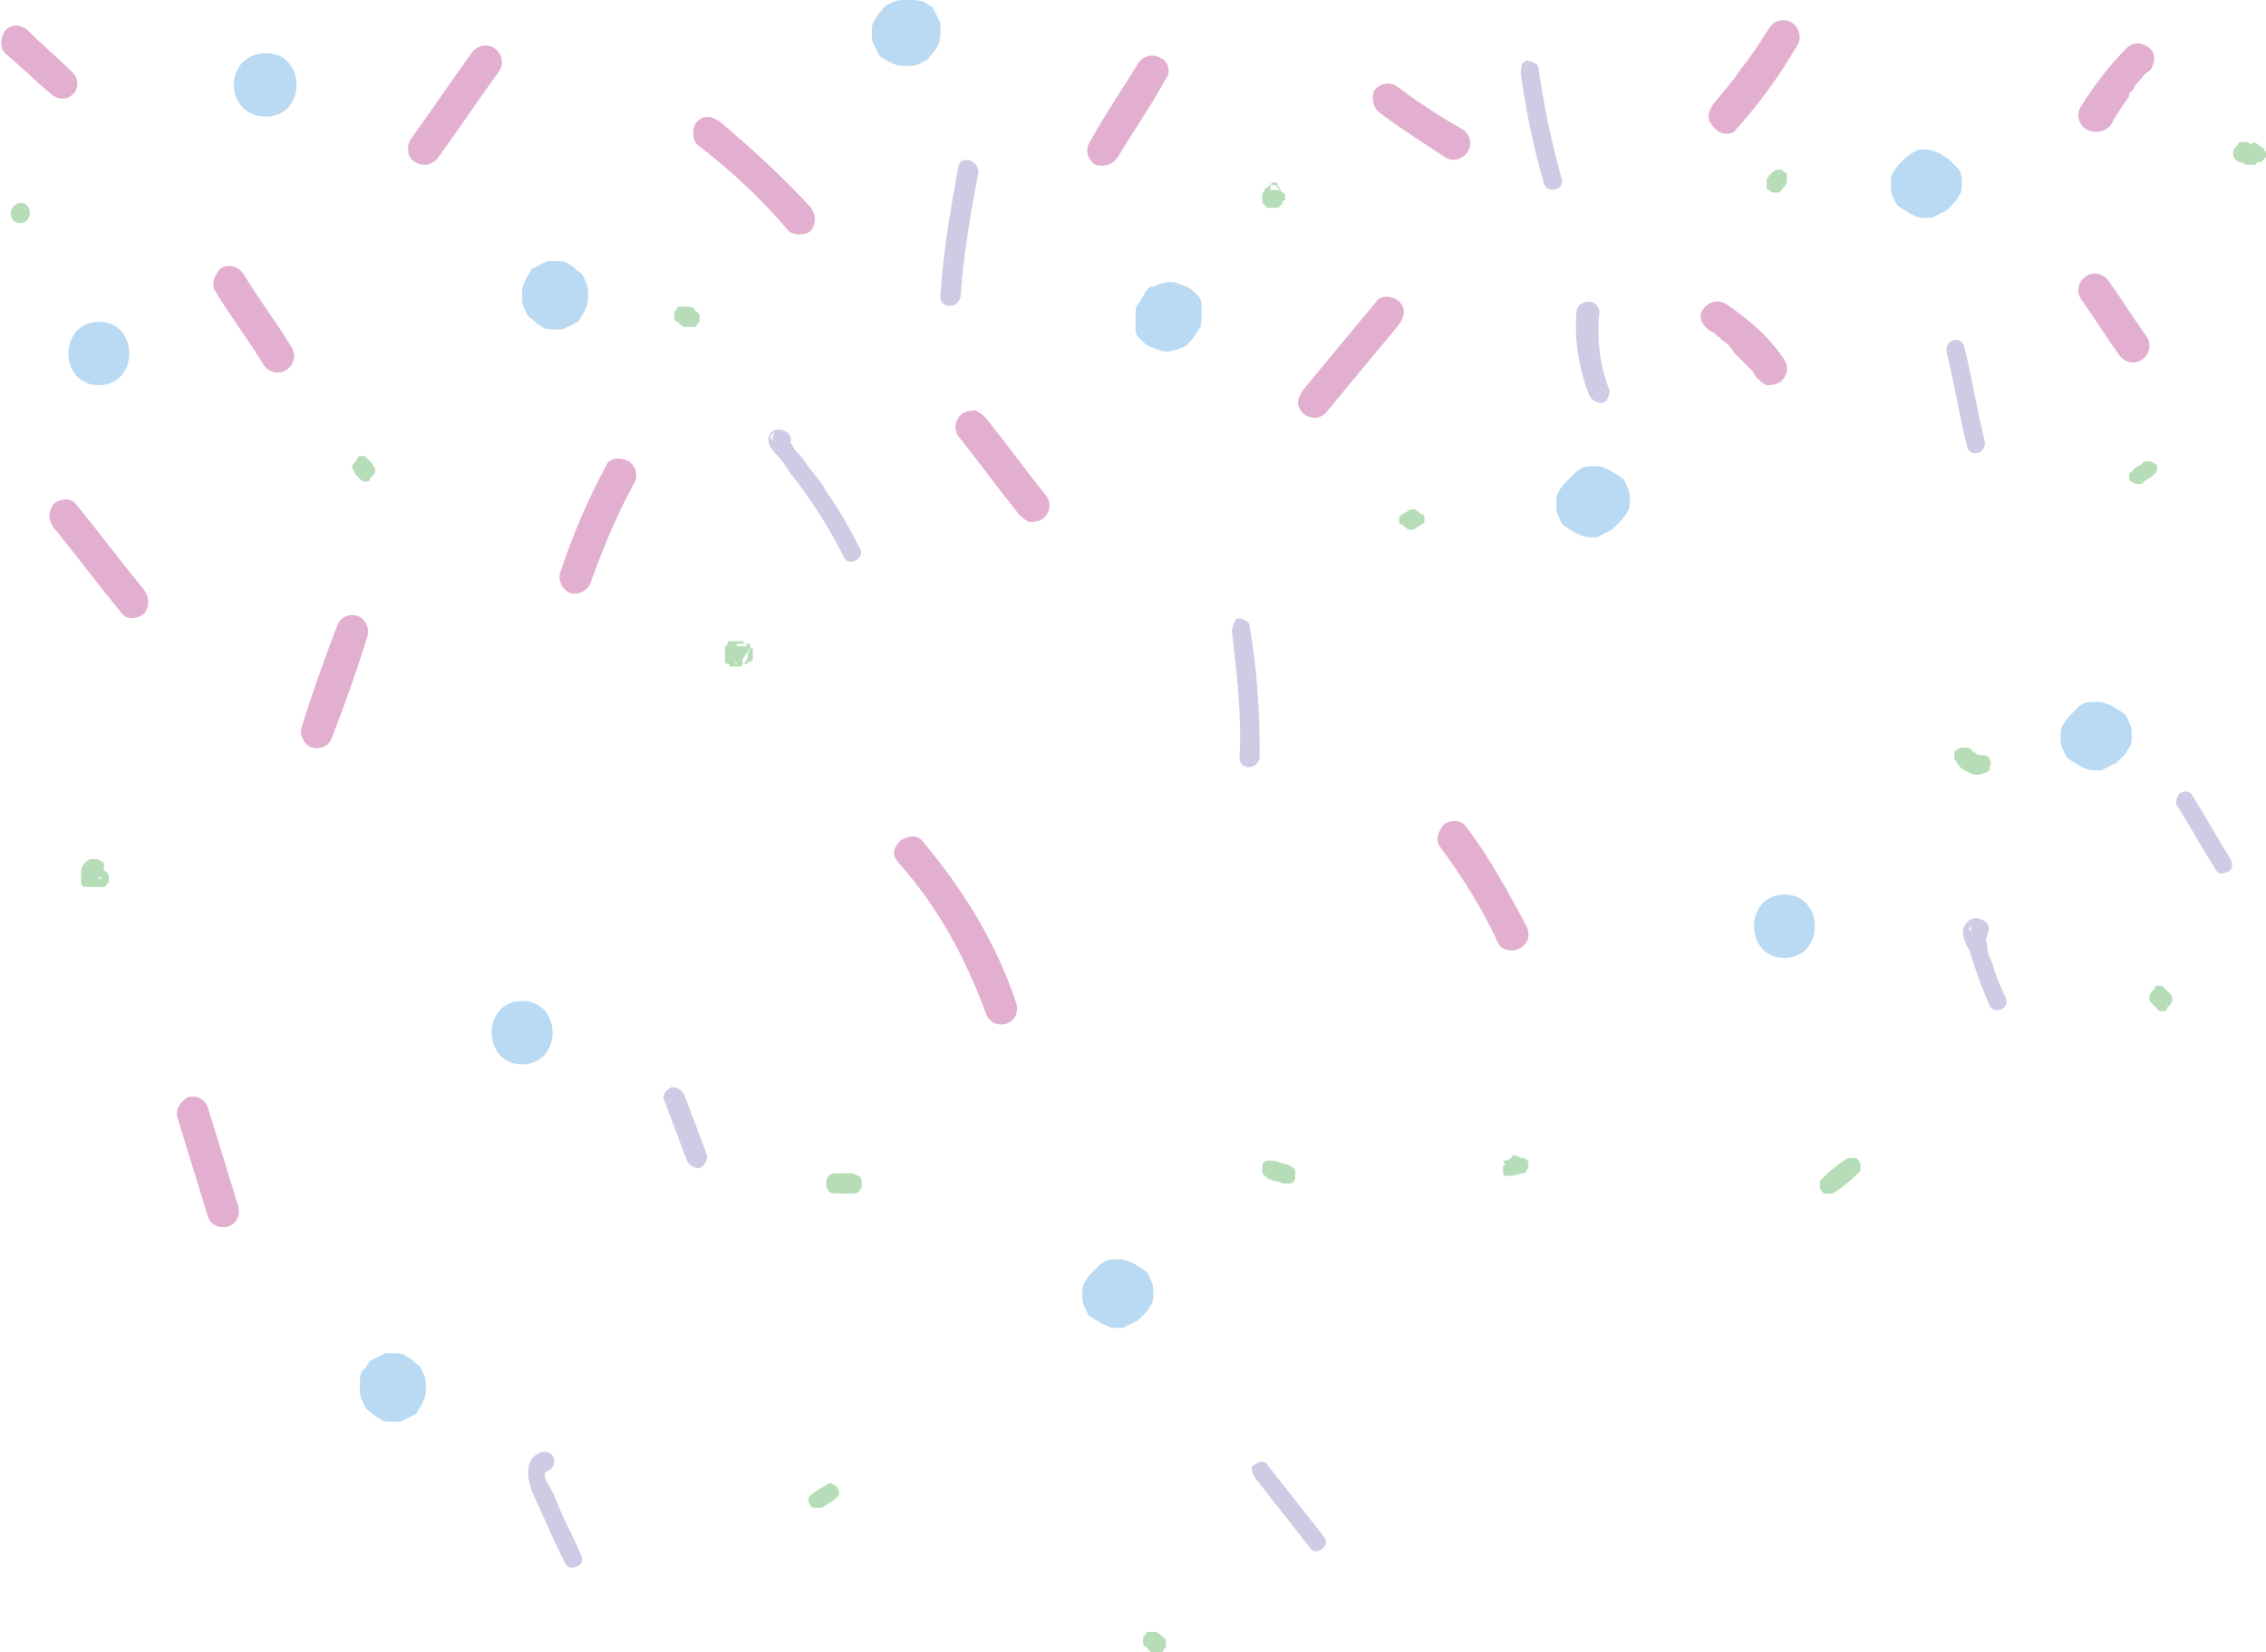 <?xml version="1.0" encoding="UTF-8"?>
<svg xmlns="http://www.w3.org/2000/svg" xmlns:xlink="http://www.w3.org/1999/xlink" height="65.2" preserveAspectRatio="xMidYMid meet" version="1.0" viewBox="4.9 2.6 89.4 65.2" width="89.4" zoomAndPan="magnify"><g><g id="change1_18"><path d="M5.1,4.7c0.6,0.5,1.2,1.1,1.8,1.6c0.2,0.2,0.6,0.3,0.9,0C8,6.1,8,5.7,7.8,5.5C7.2,4.9,6.6,4.4,6,3.8 c-0.2-0.2-0.6-0.3-0.9,0C4.9,4.1,4.9,4.5,5.1,4.7L5.1,4.7z" fill="#E3AFD0"/></g></g><g><g id="change1_13"><path d="M22.2,8.8c0.8-1.1,1.6-2.3,2.4-3.4c0.2-0.3,0.1-0.7-0.2-0.9c-0.3-0.2-0.7-0.1-0.9,0.2 c-0.8,1.1-1.6,2.3-2.4,3.4C20.9,8.4,21,8.9,21.3,9C21.6,9.2,22,9.1,22.2,8.8L22.2,8.8z" fill="#E3AFD0"/></g></g><g><g id="change1_3"><path d="M13.4,14.1c0.6,1,1.3,1.9,1.9,2.9c0.2,0.3,0.6,0.4,0.9,0.2c0.3-0.2,0.4-0.6,0.2-0.9 c-0.6-1-1.3-1.9-1.9-2.9c-0.2-0.3-0.6-0.4-0.9-0.2C13.4,13.4,13.2,13.8,13.4,14.1L13.4,14.1z" fill="#E3AFD0"/></g></g><g><g id="change1_11"><path d="M32.4,8.3c1.3,1,2.5,2.1,3.6,3.4c0.2,0.2,0.7,0.2,0.9,0c0.2-0.3,0.2-0.6,0-0.9c-1.1-1.2-2.3-2.3-3.6-3.4 c-0.3-0.2-0.6-0.3-0.9,0C32.2,7.6,32.2,8.1,32.4,8.3L32.4,8.3z" fill="#E3AFD0"/></g></g><g><g id="change1_7"><path d="M49,8.8c0.6-1,1.3-2,1.9-3.1C51.1,5.5,51,5,50.7,4.9c-0.3-0.2-0.7-0.1-0.9,0.2c-0.6,1-1.3,2-1.9,3.1 c-0.2,0.3-0.1,0.7,0.2,0.9C48.5,9.2,48.8,9.1,49,8.8L49,8.8z" fill="#E3AFD0"/></g></g><g><g id="change1_1"><path d="M59.4,7.1c0.8,0.6,1.6,1.1,2.5,1.7c0.3,0.2,0.7,0.1,0.9-0.2c0.2-0.3,0.1-0.7-0.2-0.9 C61.7,7.2,60.8,6.6,60,6c-0.3-0.2-0.7-0.1-0.9,0.2C59,6.6,59.1,6.9,59.4,7.1L59.4,7.1z" fill="#E3AFD0"/></g></g><g><g id="change1_4"><path d="M42.7,19.8c0.8,1,1.6,2.1,2.4,3.1c0.1,0.1,0.2,0.2,0.4,0.3c0.1,0,0.3,0,0.5-0.1c0.3-0.2,0.4-0.6,0.2-0.9 c-0.8-1-1.6-2.1-2.4-3.1c-0.1-0.1-0.2-0.2-0.4-0.3c-0.1,0-0.3,0-0.5,0.1C42.6,19.1,42.5,19.5,42.7,19.8L42.7,19.8z" fill="#E3AFD0"/></g></g><g><g id="change1_2"><path d="M57.2,18.9c1-1.2,1.9-2.3,2.9-3.5c0.2-0.3,0.3-0.6,0-0.9c-0.2-0.2-0.7-0.3-0.9,0c-1,1.2-1.9,2.3-2.9,3.5 c-0.2,0.3-0.3,0.6,0,0.9C56.5,19.1,56.9,19.2,57.2,18.9L57.2,18.9z" fill="#E3AFD0"/></g></g><g><g id="change1_5"><path d="M73.4,7.7c0.9-1,1.7-2.1,2.4-3.3c0.2-0.3,0.1-0.7-0.2-0.9c-0.3-0.2-0.7-0.1-0.9,0.2 c-0.3,0.5-0.7,1.1-1.1,1.6c-0.4,0.6-0.7,0.9-1.1,1.4c-0.2,0.3-0.3,0.6,0,0.9C72.7,7.9,73.2,8,73.4,7.7L73.4,7.7z" fill="#E3AFD0"/></g></g><g><g id="change1_17"><path d="M72.3,15.6c0.1,0.1,0.2,0.1,0.3,0.2c0,0,0.1,0.1,0.1,0.1c0,0,0.1,0,0.1,0.1c0,0-0.1-0.1,0,0 c0.2,0.1,0.4,0.3,0.5,0.5c0.2,0.2,0.3,0.3,0.5,0.5c0,0,0.1,0.1,0.1,0.1c0,0,0,0,0.1,0.1c0.1,0.1-0.1-0.1,0,0 c0.1,0.1,0.1,0.2,0.2,0.3c0.1,0.1,0.2,0.2,0.4,0.3c0.1,0,0.3,0,0.5-0.1c0.3-0.2,0.4-0.6,0.2-0.9c-0.6-0.9-1.4-1.6-2.3-2.2 c-0.3-0.2-0.7-0.1-0.9,0.2C71.9,15,72,15.4,72.3,15.6L72.3,15.6z" fill="#E3AFD0"/></g></g><g><g id="change1_6"><path d="M88.2,7.5c0.2-0.4,0.5-0.8,0.7-1.1c0,0,0,0,0-0.1c0.1-0.1,0,0,0,0c0,0,0.1-0.1,0.1-0.1 c0.1-0.1,0.1-0.2,0.2-0.3c0.2-0.2,0.3-0.4,0.5-0.5c0.2-0.2,0.3-0.7,0-0.9c-0.2-0.2-0.6-0.3-0.9,0c-0.7,0.7-1.3,1.5-1.8,2.3 c-0.2,0.3-0.1,0.7,0.2,0.9C87.6,7.9,88,7.8,88.2,7.5L88.2,7.5z" fill="#E3AFD0"/></g></g><g><g id="change1_14"><path d="M87,14.4c0.5,0.7,1,1.5,1.5,2.2c0.2,0.3,0.6,0.4,0.9,0.2c0.3-0.2,0.4-0.6,0.2-0.9c-0.5-0.7-1-1.5-1.5-2.2 c-0.2-0.3-0.6-0.4-0.9-0.2C86.9,13.7,86.8,14.1,87,14.4L87,14.4z" fill="#E3AFD0"/></g></g><g><g id="change1_9"><path d="M28.8,21c-0.7,1.3-1.3,2.7-1.8,4.2c-0.1,0.3,0.1,0.7,0.4,0.8c0.3,0.1,0.7-0.1,0.8-0.4 c0.5-1.4,1-2.6,1.7-3.9c0.2-0.3,0.1-0.7-0.2-0.9C29.3,20.6,28.9,20.7,28.8,21L28.8,21z" fill="#E3AFD0"/></g></g><g><g id="change1_16"><path d="M7,23.4c0.9,1.1,1.8,2.3,2.7,3.4c0.2,0.3,0.7,0.2,0.9,0c0.2-0.3,0.2-0.6,0-0.9c-0.9-1.1-1.8-2.3-2.7-3.4 c-0.2-0.3-0.7-0.2-0.9,0C6.8,22.8,6.8,23.1,7,23.4L7,23.4z" fill="#E3AFD0"/></g></g><g><g id="change1_10"><path d="M18.2,27.3c-0.5,1.3-1,2.7-1.4,4c-0.1,0.3,0.1,0.7,0.4,0.8c0.4,0.1,0.7-0.1,0.8-0.4c0.5-1.3,1-2.7,1.4-4 c0.1-0.3-0.1-0.7-0.4-0.8C18.6,26.8,18.3,27,18.2,27.3L18.2,27.3z" fill="#E3AFD0"/></g></g><g><g id="change2_11"><path d="M8.8,17.8c1.6,0,1.6-2.5,0-2.5C7.2,15.3,7.2,17.8,8.8,17.8L8.8,17.8z" fill="#B9DAF2"/></g></g><g><g id="change2_2"><path d="M25.5,14.1c0,0.1,0,0.1,0,0.2c0,0.2,0,0.3,0.1,0.5c0.1,0.2,0.1,0.3,0.3,0.4c0.1,0.1,0.2,0.2,0.4,0.3 c0.1,0.1,0.3,0.1,0.5,0.1c0.1,0,0.2,0,0.3,0c0.2-0.1,0.4-0.2,0.6-0.3c0.1-0.1,0.1-0.2,0.2-0.3c0.1-0.2,0.2-0.4,0.2-0.6 c0-0.1,0-0.1,0-0.2c0-0.2,0-0.3-0.1-0.5c-0.1-0.2-0.1-0.3-0.3-0.4c-0.1-0.1-0.2-0.2-0.4-0.3c-0.1-0.1-0.3-0.1-0.5-0.1 c-0.1,0-0.2,0-0.3,0c-0.2,0.1-0.4,0.2-0.6,0.3c-0.1,0.1-0.1,0.2-0.2,0.3C25.6,13.7,25.5,13.9,25.5,14.1L25.5,14.1z" fill="#B9DAF2"/></g></g><g><g id="change2_3"><path d="M15.4,7.2c1.6,0,1.6-2.5,0-2.5C13.7,4.7,13.7,7.2,15.4,7.2L15.4,7.2z" fill="#B9DAF2"/></g></g><g><g id="change2_7"><path d="M50,14.3c-0.1,0.1-0.1,0.2-0.2,0.3c-0.1,0.1-0.1,0.3-0.1,0.5c0,0.2,0,0.3,0,0.5c0,0.2,0.1,0.3,0.2,0.4 c0.1,0.1,0.2,0.2,0.4,0.3c0.1,0,0.2,0.1,0.3,0.1c0.2,0.1,0.4,0.1,0.7,0c0.1,0,0.2-0.1,0.3-0.1c0.2-0.1,0.3-0.3,0.4-0.4 c0.1-0.1,0.1-0.2,0.2-0.3c0.1-0.1,0.1-0.3,0.1-0.5c0-0.2,0-0.3,0-0.5c0-0.2-0.1-0.3-0.2-0.4c-0.1-0.1-0.2-0.2-0.4-0.3 c-0.1,0-0.2-0.1-0.3-0.1c-0.2-0.1-0.4-0.1-0.7,0c-0.1,0-0.2,0.1-0.3,0.1C50.2,13.9,50.1,14.1,50,14.3L50,14.3z" fill="#B9DAF2"/></g></g><g><g id="change2_1"><path d="M67,21.3c-0.1,0.1-0.2,0.2-0.3,0.3c-0.1,0.1-0.2,0.2-0.3,0.4c-0.1,0.1-0.1,0.3-0.1,0.5 c0,0.2,0,0.3,0.1,0.5c0.1,0.2,0.1,0.3,0.3,0.4c0.1,0.1,0.2,0.1,0.3,0.2c0.2,0.1,0.4,0.2,0.6,0.2c0.1,0,0.2,0,0.3,0 c0.2-0.1,0.4-0.2,0.6-0.3c0.1-0.1,0.2-0.2,0.3-0.3c0.1-0.1,0.2-0.2,0.3-0.4c0.1-0.1,0.1-0.3,0.1-0.5c0-0.2,0-0.3-0.1-0.5 c-0.1-0.2-0.1-0.3-0.3-0.4c-0.1-0.1-0.2-0.1-0.3-0.2c-0.2-0.1-0.4-0.2-0.6-0.2c-0.1,0-0.2,0-0.3,0C67.4,21,67.2,21.1,67,21.3 L67,21.3z" fill="#B9DAF2"/></g></g><g><g id="change2_8"><path d="M80,8.9C80,8.9,79.9,9,79.9,9c-0.1,0.1-0.2,0.2-0.3,0.4c-0.1,0.1-0.1,0.3-0.1,0.5c0,0.2,0,0.3,0.1,0.5 c0.1,0.2,0.1,0.3,0.3,0.4c0.1,0.1,0.2,0.1,0.3,0.2c0.2,0.1,0.4,0.2,0.6,0.2c0.1,0,0.2,0,0.3,0c0.2-0.1,0.4-0.2,0.6-0.3 c0.1-0.1,0.1-0.1,0.2-0.2c0.1-0.1,0.2-0.2,0.3-0.4c0.1-0.1,0.1-0.3,0.1-0.5c0-0.2,0-0.3-0.1-0.5C82,9.1,81.9,9,81.8,8.9 c-0.1-0.1-0.2-0.1-0.3-0.2c-0.2-0.1-0.4-0.2-0.6-0.2c-0.1,0-0.2,0-0.3,0C80.4,8.6,80.2,8.7,80,8.9L80,8.9z" fill="#B9DAF2"/></g></g><g><g id="change2_6"><path d="M86.8,30.6c-0.1,0.1-0.1,0.1-0.2,0.2c-0.1,0.1-0.2,0.2-0.3,0.4c-0.1,0.1-0.1,0.3-0.1,0.5 c0,0.2,0,0.3,0.1,0.5c0.1,0.2,0.1,0.3,0.3,0.4c0.1,0.1,0.2,0.1,0.3,0.2c0.2,0.1,0.4,0.2,0.6,0.2c0.1,0,0.2,0,0.3,0 c0.2-0.1,0.4-0.2,0.6-0.3c0.1-0.1,0.1-0.1,0.2-0.2c0.1-0.1,0.2-0.2,0.3-0.4c0.1-0.1,0.1-0.3,0.1-0.5c0-0.2,0-0.3-0.1-0.5 c-0.1-0.2-0.1-0.3-0.3-0.4c-0.1-0.1-0.2-0.1-0.3-0.2c-0.2-0.1-0.4-0.2-0.6-0.2c-0.1,0-0.2,0-0.3,0C87.1,30.3,87,30.4,86.8,30.6 L86.8,30.6z" fill="#B9DAF2"/></g></g><g><g id="change2_10"><path d="M48.2,52.6c-0.1,0.1-0.1,0.1-0.2,0.2c-0.1,0.1-0.2,0.2-0.3,0.4c-0.1,0.1-0.1,0.3-0.1,0.5 c0,0.2,0,0.3,0.1,0.5c0.1,0.2,0.1,0.3,0.3,0.4c0.1,0.1,0.2,0.1,0.3,0.2c0.2,0.1,0.4,0.2,0.6,0.2c0.1,0,0.2,0,0.3,0 c0.2-0.1,0.4-0.2,0.6-0.3c0.1-0.1,0.1-0.1,0.2-0.2c0.1-0.1,0.2-0.2,0.3-0.4c0.1-0.1,0.1-0.3,0.1-0.5c0-0.2,0-0.3-0.1-0.5 c-0.1-0.2-0.1-0.3-0.3-0.4c-0.1-0.1-0.2-0.1-0.3-0.2c-0.2-0.1-0.4-0.2-0.6-0.2c-0.1,0-0.2,0-0.3,0C48.6,52.3,48.4,52.4,48.2,52.6 L48.2,52.6z" fill="#B9DAF2"/></g></g><g><g id="change2_12"><path d="M25.5,44.6c1.6,0,1.6-2.5,0-2.5C23.9,42.1,23.9,44.6,25.5,44.6L25.5,44.6z" fill="#B9DAF2"/></g></g><g><g id="change2_9"><path d="M75.3,40.4c1.6,0,1.6-2.5,0-2.5C73.7,37.9,73.7,40.4,75.3,40.4L75.3,40.4z" fill="#B9DAF2"/></g></g><g><g id="change2_5"><path d="M19.1,57.2c0,0.1,0,0.1,0,0.2c0,0.2,0,0.3,0.1,0.5c0.1,0.2,0.1,0.3,0.3,0.4c0.1,0.1,0.2,0.2,0.4,0.3 c0.1,0.1,0.3,0.1,0.5,0.1c0.1,0,0.2,0,0.3,0c0.2-0.1,0.4-0.2,0.6-0.3c0.1-0.1,0.1-0.2,0.2-0.3c0.1-0.2,0.2-0.4,0.2-0.6 c0-0.1,0-0.1,0-0.2c0-0.2,0-0.3-0.1-0.5c-0.1-0.2-0.1-0.3-0.3-0.4c-0.1-0.1-0.2-0.2-0.4-0.3c-0.1-0.1-0.3-0.1-0.5-0.1 c-0.1,0-0.2,0-0.3,0c-0.2,0.1-0.4,0.2-0.6,0.3c-0.1,0.1-0.1,0.2-0.2,0.3C19.1,56.7,19.1,57,19.1,57.2L19.1,57.2z" fill="#B9DAF2"/></g></g><g><g id="change2_4"><path d="M40.8,2.6c-0.1,0-0.1,0-0.2,0c-0.2,0-0.3,0-0.5,0.1c-0.2,0.1-0.3,0.1-0.4,0.3c-0.1,0.1-0.2,0.2-0.3,0.4 c-0.1,0.1-0.1,0.3-0.1,0.5c0,0.1,0,0.2,0,0.3c0.1,0.2,0.2,0.4,0.3,0.6c0.1,0.1,0.2,0.1,0.3,0.2c0.2,0.1,0.4,0.2,0.6,0.2 c0.1,0,0.1,0,0.2,0c0.2,0,0.3,0,0.5-0.1c0.2-0.1,0.3-0.1,0.4-0.3c0.1-0.1,0.2-0.2,0.3-0.4C42,4.2,42,4,42,3.8c0-0.1,0-0.2,0-0.3 c-0.1-0.2-0.2-0.4-0.3-0.6c-0.1-0.1-0.2-0.1-0.3-0.2C41.2,2.6,41,2.6,40.8,2.6L40.8,2.6z" fill="#B9DAF2"/></g></g><g><g id="change3_9"><path d="M35.8,20.4c0.3-0.1,0.4-0.5,0.2-0.7c-0.2-0.2-0.6-0.2-0.7,0c-0.2,0.3,0,0.6,0.2,0.8 c0.2,0.2,0.4,0.5,0.6,0.8c0.8,1,1.5,2.1,2.1,3.3c0.2,0.4,0.9,0,0.6-0.4c-0.4-0.8-0.8-1.5-1.3-2.2c-0.2-0.4-0.5-0.7-0.8-1.1 c-0.1-0.2-0.3-0.4-0.4-0.5c-0.1-0.1-0.1-0.2-0.2-0.3c0,0-0.1-0.2-0.1-0.2c0,0.1,0,0.1-0.1,0.2c0,0,0,0,0,0c-0.1,0-0.2,0.1-0.3,0.1 c-0.1,0-0.1-0.1-0.2-0.1c0-0.1,0-0.1-0.1-0.2c0,0,0,0,0,0c0-0.1,0-0.1,0.1-0.2c0,0,0,0,0,0c0.1-0.1,0.1-0.1,0.2-0.2c0,0,0,0,0,0 C35.2,19.8,35.4,20.5,35.8,20.4L35.8,20.4z" fill="#D1CAE5"/></g></g><g><g id="change3_10"><path d="M81.7,16.5c0.3,1.2,0.5,2.5,0.8,3.7c0.1,0.5,0.8,0.3,0.7-0.2c-0.3-1.2-0.5-2.5-0.8-3.7 C82.3,15.8,81.6,16,81.7,16.5L81.7,16.5z" fill="#D1CAE5"/></g></g><g><g id="change3_3"><path d="M67.1,14.9c-0.1,1.1,0.1,2.3,0.5,3.3c0.1,0.2,0.3,0.3,0.5,0.3c0.2,0,0.3-0.3,0.3-0.5c-0.4-1-0.5-2-0.4-3.1 c0-0.2-0.2-0.4-0.4-0.4C67.3,14.5,67.1,14.7,67.1,14.9L67.1,14.9z" fill="#D1CAE5"/></g></g><g><g id="change3_2"><path d="M53.5,27.5c0.2,1.7,0.4,3.4,0.3,5c0,0.5,0.7,0.5,0.8,0c0-1.8-0.1-3.5-0.4-5.2c0-0.2-0.3-0.3-0.5-0.3 C53.6,27.1,53.5,27.4,53.5,27.5L53.5,27.5z" fill="#D1CAE5"/></g></g><g><g id="change3_6"><path d="M64.9,5.5c0.2,1.5,0.5,2.9,0.9,4.3c0.1,0.5,0.9,0.3,0.7-0.2c-0.4-1.4-0.7-2.9-0.9-4.3 c0-0.2-0.3-0.3-0.5-0.3C64.9,5.1,64.9,5.3,64.9,5.5L64.9,5.5z" fill="#D1CAE5"/></g></g><g><g id="change3_7"><path d="M42.7,9.2c-0.3,1.7-0.6,3.4-0.7,5.1c0,0.5,0.7,0.5,0.8,0c0.1-1.6,0.4-3.3,0.7-4.9 C43.5,8.9,42.8,8.7,42.7,9.2L42.7,9.2z" fill="#D1CAE5"/></g></g><g><g id="change3_4"><path d="M54.4,60.9c0.7,0.9,1.5,1.9,2.2,2.8c0.1,0.2,0.4,0.1,0.5,0c0.2-0.2,0.1-0.4,0-0.5 c-0.7-0.9-1.5-1.9-2.2-2.8c-0.1-0.2-0.4-0.1-0.5,0C54.2,60.5,54.3,60.7,54.4,60.9L54.4,60.9z" fill="#D1CAE5"/></g></g><g><g id="change3_1"><path d="M83.3,39.5c0.1-0.2,0.1-0.5-0.2-0.6c-0.2-0.1-0.4-0.1-0.6,0.1c-0.3,0.3-0.1,0.8,0.1,1.1 c0.2,0.7,0.5,1.5,0.8,2.2c0.1,0.2,0.4,0.2,0.5,0.1c0.2-0.1,0.2-0.3,0.1-0.5c-0.2-0.4-0.4-0.9-0.5-1.3c-0.1-0.2-0.2-0.4-0.2-0.7 C83.3,39.8,83.2,39.7,83.3,39.5c-0.1,0-0.1,0-0.1-0.1c0,0,0-0.1,0-0.1c0,0.1,0,0.1,0,0.2c-0.1,0-0.1,0.1-0.2,0.1 c-0.1,0-0.2,0-0.3-0.1c0-0.1,0-0.1-0.1-0.2c0,0,0,0,0,0c0-0.1,0-0.1,0.1-0.2c0,0,0,0,0,0c-0.1,0.2,0,0.4,0.1,0.5 C82.9,39.8,83.2,39.7,83.3,39.5L83.3,39.5z" fill="#D1CAE5"/></g></g><g><g id="change3_8"><path d="M90.8,34.4c0.5,0.8,1,1.7,1.5,2.5c0.1,0.2,0.3,0.2,0.5,0.1c0.2-0.1,0.2-0.3,0.1-0.5 c-0.5-0.8-1-1.7-1.5-2.5c-0.1-0.2-0.3-0.2-0.5-0.1C90.8,34,90.7,34.3,90.8,34.4L90.8,34.4z" fill="#D1CAE5"/></g></g><g><g id="change3_5"><path d="M31.1,46c0.3,0.8,0.6,1.6,0.9,2.4c0.1,0.2,0.3,0.3,0.5,0.3c0.2-0.1,0.3-0.3,0.3-0.5 c-0.3-0.8-0.6-1.6-0.9-2.4c-0.1-0.2-0.3-0.3-0.5-0.3C31.2,45.6,31,45.8,31.1,46L31.1,46z" fill="#D1CAE5"/></g></g><g><g id="change3_11"><path d="M26.3,59.9c-0.8,0.2-0.6,1.2-0.3,1.8c0.4,0.9,0.8,1.8,1.2,2.6c0.1,0.2,0.3,0.2,0.5,0.1 c0.2-0.1,0.2-0.3,0.1-0.5c-0.3-0.7-0.7-1.4-1-2.2c-0.1-0.3-0.3-0.5-0.4-0.8c0-0.1,0-0.1,0-0.1c0,0,0-0.2,0-0.1c0-0.1,0,0,0,0 c0,0,0,0,0,0c0,0,0,0,0,0C27,60.5,26.8,59.8,26.3,59.9L26.3,59.9z" fill="#D1CAE5"/></g></g><g><g id="change4_4"><path d="M60.4,22.8c-0.1,0-0.1,0.1-0.2,0.1c0,0-0.1,0.1-0.1,0.1c0,0,0,0.1,0,0.1c0,0.1,0,0.1,0,0.1 c0,0,0,0.1,0.1,0.1c0,0,0.1,0,0.1,0.1c0.1,0,0.1,0.1,0.2,0.1c0,0,0.1,0,0.1,0c0.1,0,0.1,0,0.2-0.1c0.1,0,0.1-0.1,0.2-0.1 c0,0,0.1-0.1,0.1-0.1c0,0,0-0.1,0-0.1c0-0.1,0-0.1,0-0.1c0,0,0-0.1-0.1-0.1c0,0-0.1,0-0.1-0.1c-0.1,0-0.1-0.1-0.2-0.1 c0,0-0.1,0-0.1,0C60.5,22.7,60.4,22.8,60.4,22.8L60.4,22.8z" fill="#B7DDB8"/></g></g><g><g id="change4_7"><path d="M55,9.9C55,9.9,55,9.9,55,9.9C55,9.9,55,9.8,55,9.9C55,9.8,55,9.8,55,9.9C55,9.8,55.1,9.8,55,9.9 C55.1,9.8,55.1,9.8,55,9.9c0.1-0.1,0.1-0.1,0.2-0.1c0,0,0,0,0,0c0,0,0.1,0,0.1,0c0,0,0,0-0.1,0c0,0,0.1,0,0.1,0c0,0,0,0-0.1,0 c0,0,0.1,0,0.1,0c0,0,0,0-0.1,0c0,0,0.1,0,0.1,0.1c0,0,0,0,0,0c0,0,0,0.1,0.1,0.1c0,0,0,0,0,0c0,0,0,0.1,0,0.1c0,0,0,0,0,0 c0,0,0,0.1,0,0.1c0,0,0,0,0,0c0,0,0,0.1,0,0.1c0,0,0,0,0,0c0,0,0-0.1,0-0.1c0,0,0-0.1,0-0.1c0,0-0.1-0.1-0.1-0.1 c0,0-0.1-0.1-0.1-0.1c0,0-0.1,0-0.1,0c-0.1,0-0.1,0-0.2,0.1c0,0-0.1,0-0.1,0.1c0,0-0.1,0.1-0.1,0.2c0,0,0,0,0,0c0,0,0,0.1,0,0.1 c0,0,0,0,0,0c0,0,0,0.1,0,0.1c0,0,0,0.1,0,0.1c0,0,0,0,0,0c0,0,0.1,0.1,0.1,0.1c0,0,0,0,0,0c0,0,0.1,0.1,0.1,0.1c0,0,0.1,0,0.1,0 c0,0,0,0,0,0c0.1,0,0.2,0,0.3,0c0,0,0.1,0,0.1-0.1c0,0,0.1,0,0.1-0.1c0,0,0,0,0,0c0,0,0-0.1,0.1-0.1c0,0,0,0,0,0c0,0,0-0.1,0-0.1 c0,0,0-0.1,0-0.1c0,0,0-0.1-0.1-0.1c0,0-0.1-0.1-0.1-0.1c0,0-0.1,0-0.1,0c-0.1,0-0.1,0-0.2,0c0,0-0.1,0-0.1,0 C55.1,9.8,55,9.8,55,9.9L55,9.9z" fill="#B7DDB8"/></g></g><g><g id="change4_5"><path d="M75.4,9.8c0-0.1,0-0.1,0-0.2c0-0.1,0-0.1,0-0.1c0,0,0-0.1-0.1-0.1c0,0-0.1-0.1-0.1-0.1c0,0-0.1,0-0.1,0 c0,0-0.1,0-0.1,0c-0.1,0-0.1,0.1-0.2,0.1c0,0,0,0.1-0.1,0.1c0,0.1-0.1,0.1-0.1,0.2c0,0.1,0,0.1,0,0.2c0,0.1,0,0.1,0,0.1 c0,0,0,0.1,0.1,0.1c0,0,0.1,0.1,0.1,0.1c0,0,0.1,0,0.1,0c0,0,0.1,0,0.1,0c0.1,0,0.1,0,0.2-0.1c0,0,0-0.1,0.1-0.1 C75.3,9.9,75.4,9.8,75.4,9.8L75.4,9.8z" fill="#B7DDB8"/></g></g><g><g id="change4_14"><path d="M34.4,28.1C34.4,28.1,34.4,28,34.4,28.1C34.4,28,34.4,28,34.4,28.1C34.4,28,34.4,28,34.4,28.1 C34.4,28,34.4,28,34.4,28.1c-0.1-0.1-0.1-0.1-0.2-0.2c0,0,0,0,0,0c0,0,0,0,0,0c0,0,0,0-0.1,0c0,0,0,0,0,0c0,0,0,0-0.1,0 c0,0,0,0-0.1,0c0,0,0,0,0,0c0,0,0,0,0,0c0,0-0.1,0-0.1,0c0,0,0,0,0,0c0,0-0.1,0-0.1,0c0,0,0,0,0,0c0,0,0,0,0,0c0,0,0,0,0,0 c0,0-0.1,0-0.1,0.1c0,0,0,0,0,0c0,0,0,0,0,0c0,0,0,0.1-0.1,0.1c0,0,0,0,0,0c0,0,0,0,0,0.1c0,0,0,0,0,0.1c0,0,0,0,0,0 c0,0,0,0,0,0.1c0,0,0,0,0,0.1c0,0,0,0,0,0c0,0,0,0,0,0c0,0,0,0.1,0,0.1c0,0,0,0,0,0c0,0,0,0,0,0c0,0,0,0.1,0,0.1c0,0,0,0,0,0 c0,0,0,0,0,0c0,0,0,0.1,0.1,0.1c0,0,0,0,0,0c0,0,0,0,0,0c0,0,0.1,0,0.1,0.1c0,0,0,0,0,0c0,0,0.1,0,0.1,0c0,0,0,0,0,0c0,0,0,0,0,0 c0,0,0,0,0,0c0,0,0.1,0,0.1,0c0,0,0,0,0,0c0,0,0,0,0,0c0,0,0.1,0,0.1,0c0,0,0,0,0,0c0,0,0,0,0,0c0,0,0.1,0,0.1,0c0,0,0,0,0,0 c0,0,0,0,0,0c0,0,0.1,0,0.1-0.1c0,0,0,0,0,0c0,0,0,0,0,0c0,0,0,0,0,0c0,0,0,0,0,0c0,0,0,0,0,0c0,0,0,0,0,0c0,0,0-0.1,0-0.1 c0,0,0-0.1,0-0.1C34.5,28.2,34.5,28.2,34.4,28.1c0,0-0.1,0-0.1,0c0,0-0.1,0-0.1,0c-0.1,0-0.1,0-0.2,0c0,0-0.1,0-0.1,0 c-0.1,0-0.1,0.1-0.1,0.1c0,0,0,0,0,0c0,0,0-0.1,0.1-0.1c0,0,0,0,0,0c0,0,0.1,0,0.1-0.1c0,0,0,0,0,0c0,0,0.1,0,0.1,0c0,0,0,0,0,0 c0,0,0.1,0,0.1,0c0,0,0,0,0,0c0,0,0.1,0,0.1,0c0,0,0,0,0,0c0,0,0.1,0,0.1,0c0,0,0,0,0,0c0,0,0.1,0,0.1,0.1c0,0,0,0,0,0 c0,0,0,0.1,0.1,0.1c0,0,0,0,0,0c0,0,0,0.1,0,0.1c0,0,0,0,0,0c0,0,0,0.1,0,0.1c0,0,0,0,0,0c0,0,0,0.1,0,0.1c0,0,0,0,0,0 c0,0,0,0.1,0,0.1c0,0,0,0,0,0c0,0,0,0.1-0.1,0.1c0,0,0,0,0,0c0,0-0.1,0-0.1,0.1c0,0,0,0,0,0c0,0-0.1,0-0.1,0c0,0,0,0,0,0 c0,0-0.1,0-0.1,0c0,0,0,0,0,0c0,0-0.1,0-0.1,0c0,0,0,0,0,0c0,0-0.1,0-0.1,0c0,0,0,0,0,0c0,0-0.1,0-0.1-0.1c0,0,0,0,0,0 c0,0,0-0.1-0.1-0.1c0,0,0,0,0,0c0,0,0.1,0.1,0.1,0.1c0,0,0.1,0.1,0.1,0.1c0,0,0.1,0,0.1,0c0,0,0.1,0,0.1,0c0,0,0.1,0,0.1-0.1 c0,0,0.1-0.1,0.1-0.2c0,0,0-0.1,0-0.1C34.5,28.2,34.5,28.2,34.4,28.1L34.4,28.1z" fill="#B7DDB8"/></g></g><g><g id="change4_1"><path d="M32.1,14.7c-0.1,0-0.2,0-0.3,0c-0.1,0-0.1,0-0.1,0c0,0-0.1,0-0.1,0.1c0,0-0.1,0.1-0.1,0.1c0,0,0,0.1,0,0.1 c0,0,0,0.1,0,0.1c0,0.1,0,0.1,0.1,0.2c0,0,0.1,0,0.1,0.1c0.1,0,0.1,0.1,0.2,0.1c0.1,0,0.2,0,0.3,0c0.1,0,0.1,0,0.1,0 c0,0,0.1,0,0.1-0.1c0,0,0.1-0.1,0.1-0.1c0,0,0-0.1,0-0.1c0,0,0-0.1,0-0.1c0-0.1,0-0.1-0.1-0.2c0,0-0.1,0-0.1-0.1 C32.2,14.7,32.1,14.7,32.1,14.7L32.1,14.7z" fill="#B7DDB8"/></g></g><g><g id="change4_15"><path d="M18.9,21.3c0.1,0.1,0.1,0.1,0.2,0.2c0,0,0.1,0.1,0.1,0.1c0,0,0.1,0,0.1,0c0.1,0,0.1,0,0.1,0 c0,0,0.1,0,0.1-0.1c0,0,0-0.1,0.1-0.1c0-0.1,0.1-0.1,0.1-0.2c0,0,0-0.1,0-0.1c0-0.1-0.1-0.1-0.1-0.2c-0.1-0.1-0.1-0.1-0.2-0.2 c0,0-0.1-0.1-0.1-0.1c0,0-0.1,0-0.1,0c-0.1,0-0.1,0-0.1,0c0,0-0.1,0-0.1,0.1c0,0,0,0.1-0.1,0.1c0,0.1-0.1,0.1-0.1,0.2 c0,0,0,0.1,0,0.1C18.9,21.2,18.9,21.2,18.9,21.3L18.9,21.3z" fill="#B7DDB8"/></g></g><g><g id="change4_3"><path d="M5.7,11.4c0.5,0,0.5-0.8,0-0.8C5.2,10.7,5.2,11.4,5.7,11.4L5.7,11.4z" fill="#B7DDB8"/></g></g><g><g id="change4_11"><path d="M8.9,36.9c-0.2,0-0.3,0-0.5,0c0.1,0.1,0.2,0.2,0.4,0.3c0,0,0,0,0,0c0,0,0,0.1,0,0.1c0,0,0-0.1,0-0.1 c0,0,0,0.1,0,0.1c0,0,0-0.1,0-0.1c0,0,0,0.1,0,0.1c0,0,0-0.1,0.1-0.1c0,0,0,0.1-0.1,0.1c0,0,0,0,0-0.1C8.9,37,9,36.9,9,36.8 c0-0.1,0-0.1,0-0.1c0,0,0-0.1-0.1-0.1c-0.1-0.1-0.2-0.1-0.3-0.1c-0.1,0-0.2,0-0.3,0.1c-0.1,0.1-0.2,0.2-0.2,0.4c0,0.1,0,0.1,0,0.2 c0,0.1,0,0.2,0,0.2c0,0,0,0.1,0,0.1c0,0,0.1,0.1,0.1,0.1c0,0,0.1,0,0.1,0c0,0,0.1,0,0.1,0c0.2,0,0.3,0,0.5,0c0.1,0,0.1,0,0.1,0 c0,0,0.1,0,0.1-0.1c0,0,0.1-0.1,0.1-0.1c0,0,0-0.1,0-0.1c0-0.1,0-0.2-0.1-0.3c0,0-0.1,0-0.1-0.1C9.1,36.9,9,36.9,8.9,36.9 L8.9,36.9z" fill="#B7DDB8"/></g></g><g><g id="change4_9"><path d="M89.4,20.9c-0.1,0.1-0.2,0.1-0.3,0.2c0,0-0.1,0.1-0.1,0.1c0,0-0.1,0.1-0.1,0.1c0,0,0,0.1,0,0.1 c0,0,0,0.1,0,0.1c0,0,0,0.1,0.1,0.1c0,0,0.1,0.1,0.2,0.1c0,0,0.1,0,0.1,0c0.1,0,0.1,0,0.2-0.1c0.1-0.1,0.2-0.1,0.3-0.2 c0,0,0.1-0.1,0.1-0.1c0,0,0.1-0.1,0.1-0.1c0,0,0-0.1,0-0.1c0,0,0-0.1,0-0.1c0,0,0-0.1-0.1-0.1c0,0-0.1-0.1-0.2-0.1 c0,0-0.1,0-0.1,0C89.5,20.8,89.5,20.8,89.4,20.9L89.4,20.9z" fill="#B7DDB8"/></g></g><g><g id="change4_12"><path d="M93.7,8.3C93.7,8.3,93.7,8.3,93.7,8.3C93.7,8.3,93.7,8.3,93.7,8.3C93.7,8.3,93.7,8.3,93.7,8.3 C93.7,8.3,93.7,8.3,93.7,8.3C93.7,8.3,93.7,8.3,93.7,8.3C93.7,8.3,93.7,8.3,93.7,8.3c0,0-0.1,0-0.1,0C93.6,8.3,93.7,8.3,93.7,8.3 c-0.1,0-0.1,0-0.1,0C93.6,8.3,93.7,8.3,93.7,8.3C93.7,8.3,93.7,8.3,93.7,8.3c-0.1-0.1-0.2-0.1-0.3-0.1c-0.1,0-0.1,0-0.1,0 c0,0-0.1,0-0.1,0.1C93.1,8.4,93,8.5,93,8.6c0,0.1,0,0.2,0.1,0.3c0.1,0.1,0.1,0.1,0.2,0.1c0,0,0.1,0,0.2,0.1c0.1,0,0.1,0,0.2,0 c0.1,0,0.2,0,0.2,0C93.9,9,94,9,94,9c0,0,0,0,0.1,0c0,0,0.1-0.1,0.1-0.1c0,0,0.1-0.1,0.1-0.1c0,0,0-0.1,0-0.1c0,0,0-0.1,0-0.1 c-0.1-0.1-0.1-0.2-0.2-0.2C93.9,8.2,93.8,8.2,93.7,8.3L93.7,8.3z" fill="#B7DDB8"/></g></g><g><g id="change4_18"><path d="M38.5,48.9c-0.2,0-0.4,0-0.6,0c-0.1,0-0.2,0-0.3,0.1c-0.1,0.1-0.1,0.2-0.1,0.3c0,0.1,0,0.2,0.1,0.3 c0.1,0.1,0.2,0.1,0.3,0.1c0.2,0,0.4,0,0.6,0c0.1,0,0.2,0,0.3-0.1c0.1-0.1,0.1-0.2,0.1-0.3c0-0.1,0-0.2-0.1-0.3 C38.7,49,38.6,48.9,38.5,48.9L38.5,48.9z" fill="#B7DDB8"/></g></g><g><g id="change4_13"><path d="M37.5,61.2c-0.2,0.1-0.3,0.2-0.5,0.3c-0.1,0.1-0.1,0.1-0.2,0.2c0,0,0,0.1,0,0.1c0,0,0,0.1,0,0.1 c0.1,0.1,0.1,0.2,0.2,0.2c0.1,0,0.2,0,0.3,0c0.2-0.1,0.3-0.2,0.5-0.3c0.1-0.1,0.1-0.1,0.2-0.2c0,0,0-0.1,0-0.1c0,0,0-0.1,0-0.1 c-0.1-0.1-0.1-0.2-0.2-0.2C37.7,61.1,37.6,61.1,37.5,61.2L37.5,61.2z" fill="#B7DDB8"/></g></g><g><g id="change4_16"><path d="M64.6,48.2c-0.1,0.1-0.2,0.2-0.3,0.3c0,0,0,0.1-0.1,0.1c0,0,0,0.1,0,0.1c0,0,0,0.1,0,0.1 c0,0.1,0,0.1,0,0.1c0,0.1,0.1,0.1,0.1,0.1c0,0,0.1,0,0.1,0c0,0,0.1,0,0.1,0c0.2,0,0.3-0.1,0.5-0.1c0,0,0.1,0,0.1-0.1 c0,0,0.1-0.1,0.1-0.1c0,0,0-0.1,0-0.1c0,0,0-0.1,0-0.1c0-0.1-0.1-0.2-0.2-0.2c0,0-0.1,0-0.1,0c-0.1,0-0.1,0-0.2,0 c-0.2,0-0.3,0.1-0.5,0.1c0.1,0.2,0.2,0.4,0.4,0.6c0.1-0.1,0.2-0.2,0.3-0.3c0,0,0.1-0.1,0.1-0.1c0,0,0-0.1,0-0.1c0-0.1,0-0.1,0-0.1 c0,0,0-0.1-0.1-0.1c-0.1-0.1-0.2-0.1-0.3-0.1c0,0-0.1,0-0.1,0C64.7,48.1,64.6,48.2,64.6,48.2L64.6,48.2z" fill="#B7DDB8"/></g></g><g><g id="change4_6"><path d="M77.8,48.3c-0.3,0.2-0.6,0.4-0.9,0.7c-0.1,0.1-0.1,0.1-0.2,0.2c0,0.1,0,0.2,0,0.3c0.1,0.1,0.1,0.2,0.2,0.2 c0.1,0,0.2,0,0.3,0c0.3-0.2,0.6-0.4,0.9-0.7c0.1-0.1,0.1-0.1,0.2-0.2c0-0.1,0-0.2,0-0.3c-0.1-0.1-0.1-0.2-0.2-0.2 C78,48.3,77.9,48.3,77.8,48.3L77.8,48.3z" fill="#B7DDB8"/></g></g><g><g id="change4_10"><path d="M83.1,32.4C83.1,32.4,83,32.4,83.1,32.4C83.1,32.4,83.1,32.4,83.1,32.4c0,0-0.1,0-0.2,0 C82.9,32.4,83,32.4,83.1,32.4c-0.1,0-0.2,0-0.3-0.1c0,0,0.1,0,0.1,0c-0.1,0-0.1-0.1-0.2-0.1c0,0,0.1,0,0.1,0.1 c-0.1,0-0.1-0.1-0.1-0.1c-0.1-0.1-0.2-0.1-0.3-0.1c-0.1,0-0.2,0-0.3,0.1C82,32.2,82,32.3,82,32.4c0,0,0,0.1,0,0.1 c0,0.1,0.1,0.1,0.1,0.2c0.1,0.2,0.3,0.3,0.5,0.4c0.2,0.1,0.4,0.1,0.6,0c0.1,0,0.2-0.1,0.2-0.2c0-0.1,0.1-0.2,0-0.3 c0-0.1-0.1-0.2-0.2-0.2C83.3,32.4,83.2,32.4,83.1,32.4L83.1,32.4z" fill="#B7DDB8"/></g></g><g><g id="change4_17"><path d="M90.5,41.8c-0.1-0.1-0.1-0.1-0.2-0.2c0,0-0.1-0.1-0.1-0.1c0,0-0.1,0-0.1,0c-0.1,0-0.1,0-0.1,0 c0,0-0.1,0-0.1,0.1c0,0,0,0.1-0.1,0.1c0,0.1-0.1,0.1-0.1,0.2c0,0,0,0.1,0,0.1c0,0.1,0,0.1,0.1,0.2c0.1,0.1,0.1,0.1,0.2,0.2 c0,0,0.1,0.1,0.1,0.1c0,0,0.1,0,0.1,0c0.1,0,0.1,0,0.1,0c0,0,0.1,0,0.1-0.1c0,0,0-0.1,0.1-0.1c0-0.1,0.1-0.1,0.1-0.2 c0,0,0-0.1,0-0.1C90.6,41.9,90.6,41.9,90.5,41.8L90.5,41.8z" fill="#B7DDB8"/></g></g><g><g id="change4_8"><path d="M50.4,67.8c0.1,0,0.1,0,0.2,0c0.1,0,0.1,0,0.1,0c0,0,0.1,0,0.1-0.1c0,0,0.1-0.1,0.1-0.1c0,0,0-0.1,0-0.1 c0,0,0-0.1,0-0.1c0-0.1,0-0.1-0.1-0.2c0,0-0.1,0-0.1-0.1c-0.1,0-0.1-0.1-0.2-0.1c-0.1,0-0.1,0-0.2,0c-0.1,0-0.1,0-0.1,0 c0,0-0.1,0-0.1,0.1c0,0-0.1,0.1-0.1,0.1c0,0,0,0.1,0,0.1c0,0,0,0.1,0,0.1c0,0.1,0,0.1,0.1,0.2c0,0,0.1,0,0.1,0.1 C50.3,67.8,50.3,67.8,50.4,67.8L50.4,67.8z" fill="#B7DDB8"/></g></g><g><g id="change4_2"><path d="M55.8,48.6c-0.2-0.1-0.4-0.1-0.6-0.2c-0.1,0-0.2,0-0.3,0c-0.1,0-0.2,0.1-0.2,0.2c0,0.1,0,0.2,0,0.3 c0.1,0.1,0.1,0.1,0.2,0.2c0.2,0.1,0.4,0.1,0.6,0.2c0.1,0,0.2,0,0.3,0c0.1,0,0.2-0.1,0.2-0.2c0-0.1,0-0.2,0-0.3 C56,48.7,55.9,48.7,55.8,48.6L55.8,48.6z" fill="#B7DDB8"/></g></g><g><g id="change1_12"><path d="M40.4,36.7c1.5,1.7,2.6,3.7,3.4,5.9c0.1,0.3,0.4,0.5,0.8,0.4c0.3-0.1,0.5-0.4,0.4-0.8 c-0.8-2.4-2.1-4.5-3.7-6.4c-0.2-0.3-0.7-0.2-0.9,0C40.1,36.1,40.1,36.4,40.4,36.7L40.4,36.7z" fill="#E3AFD0"/></g></g><g><g id="change1_8"><path d="M11.9,46.7c0.4,1.3,0.8,2.6,1.2,3.9c0.1,0.3,0.4,0.5,0.8,0.4c0.3-0.1,0.5-0.4,0.4-0.8 c-0.4-1.3-0.8-2.6-1.2-3.9c-0.1-0.3-0.4-0.5-0.8-0.4C12,46.1,11.8,46.4,11.9,46.7L11.9,46.7z" fill="#E3AFD0"/></g></g><g><g id="change1_15"><path d="M61.7,36c0.9,1.2,1.7,2.5,2.3,3.8c0.1,0.3,0.6,0.4,0.9,0.2c0.3-0.2,0.4-0.5,0.2-0.9 c-0.7-1.3-1.4-2.6-2.3-3.8c-0.2-0.3-0.5-0.4-0.9-0.2C61.7,35.3,61.5,35.7,61.7,36L61.7,36z" fill="#E3AFD0"/></g></g></svg>